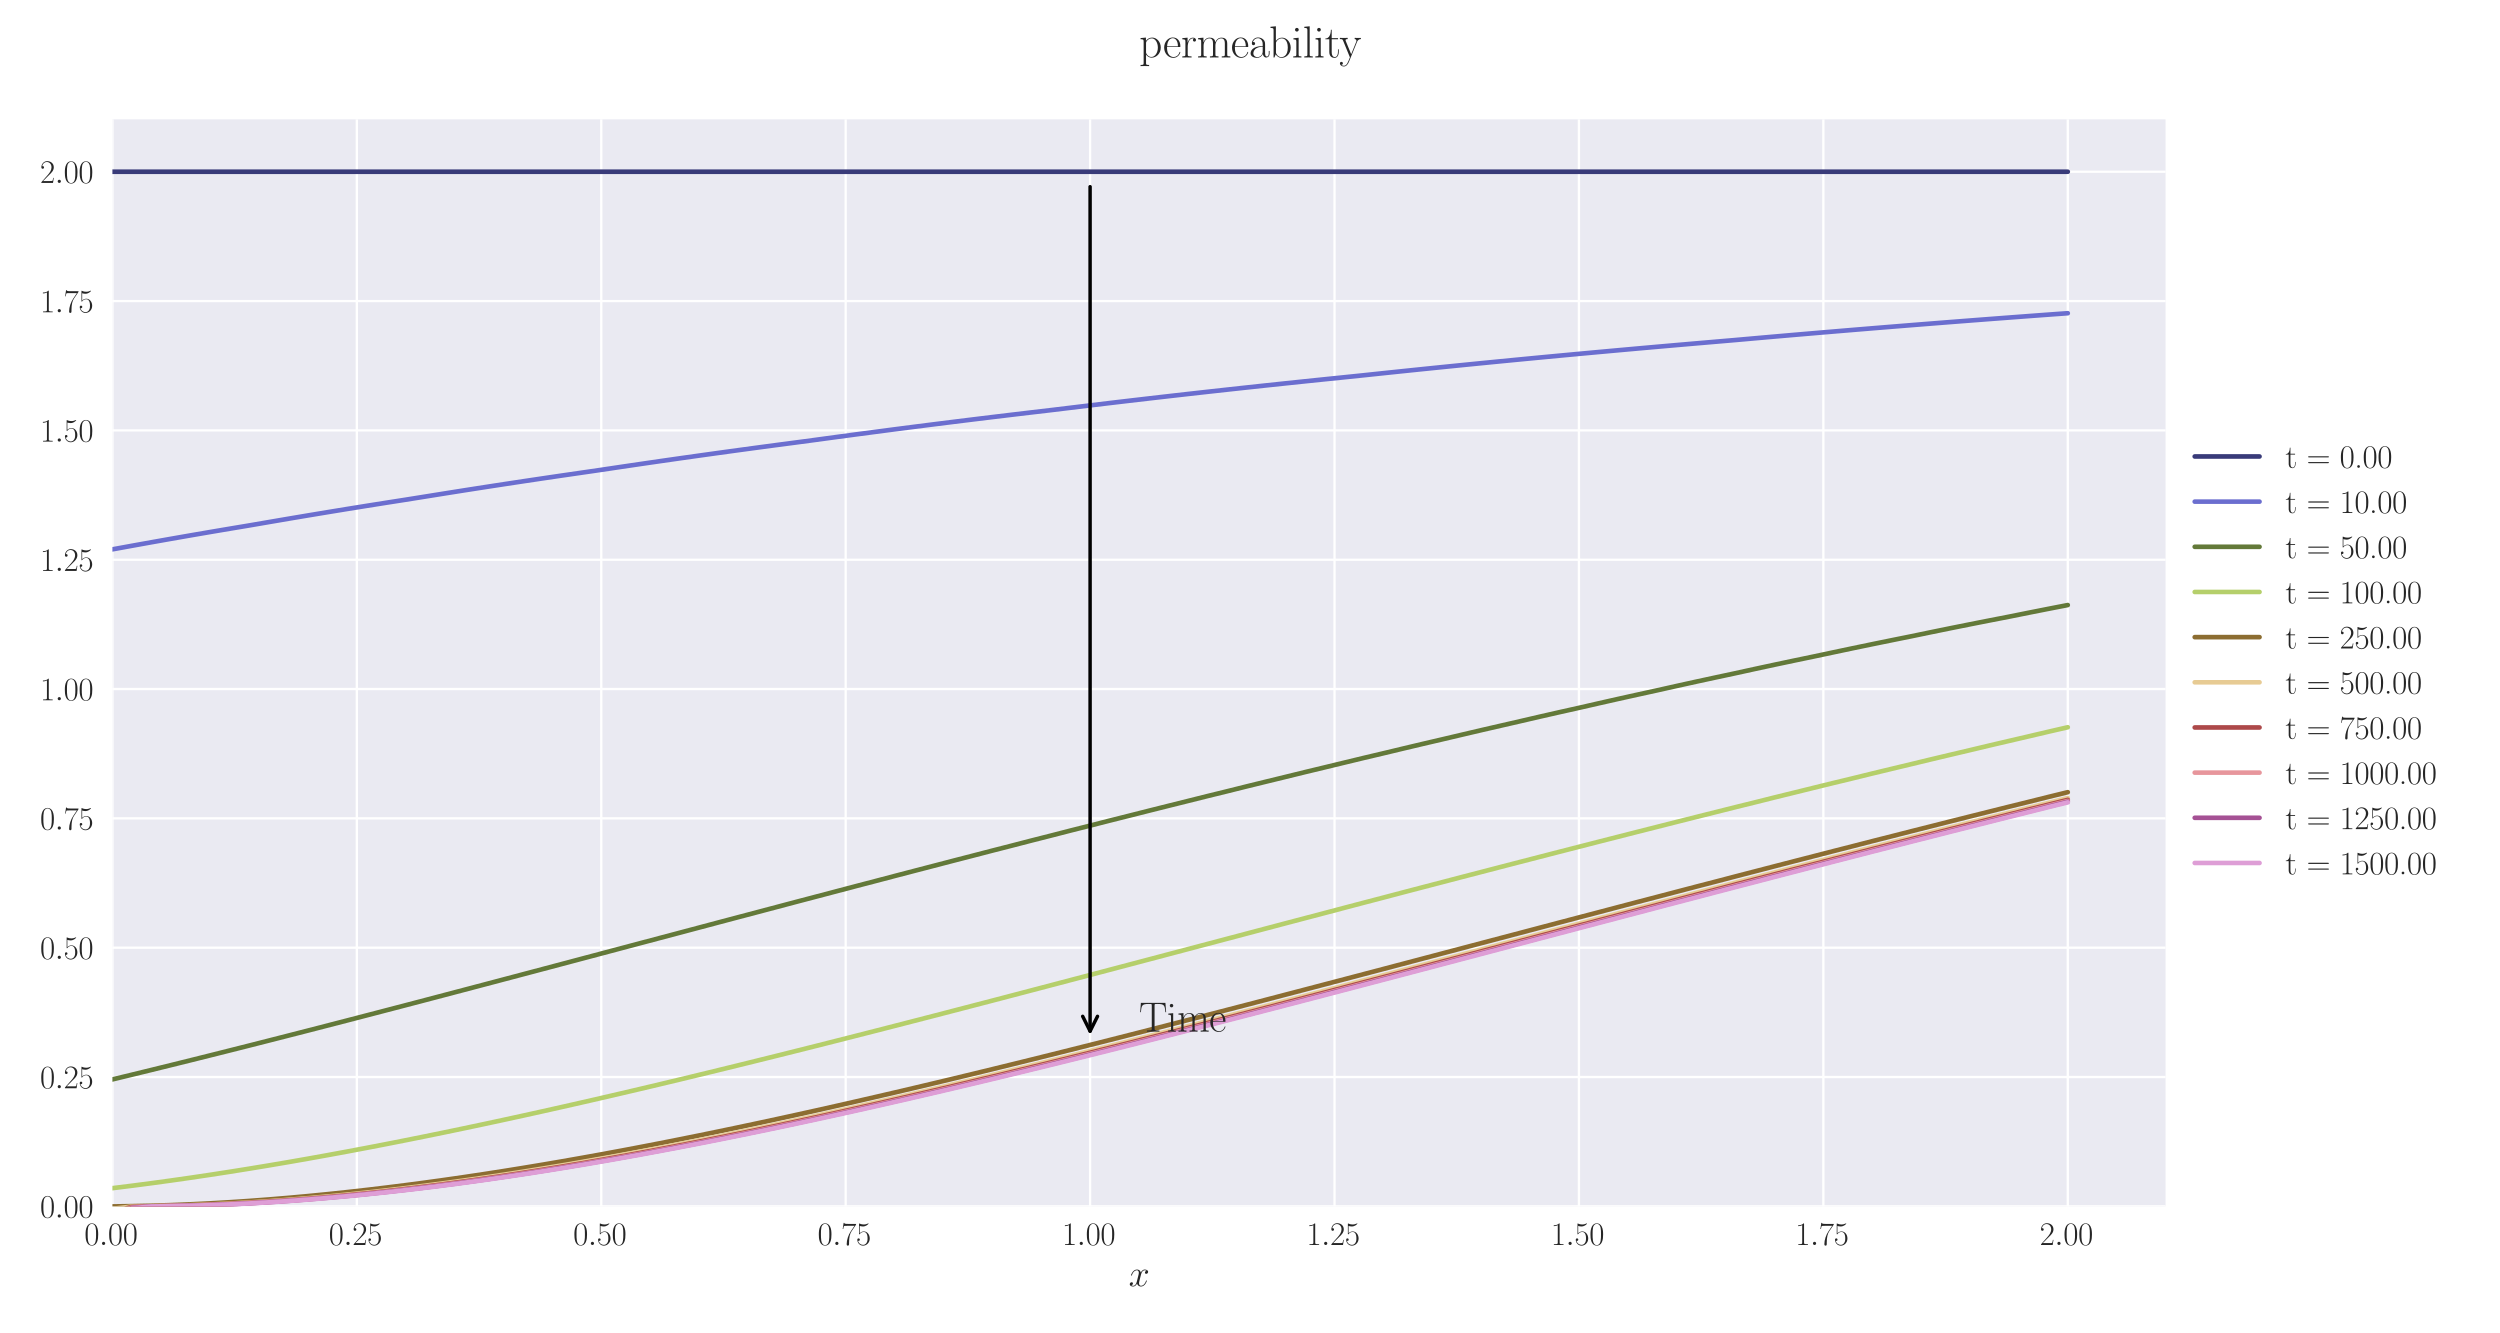 <?xml version="1.0" encoding="utf-8" standalone="no"?>
<!DOCTYPE svg PUBLIC "-//W3C//DTD SVG 1.1//EN"
  "http://www.w3.org/Graphics/SVG/1.1/DTD/svg11.dtd">
<svg xmlns:xlink="http://www.w3.org/1999/xlink" width="1080pt" height="576pt" viewBox="0 0 1080 576" xmlns="http://www.w3.org/2000/svg" version="1.1">
 <defs>
  <style type="text/css">*{stroke-linejoin: round; stroke-linecap: butt}</style>
 </defs>
 <g id="figure_1">
  <g id="patch_1">
   <path d="M 0 576 
L 1080 576 
L 1080 0 
L 0 0 
z
" style="fill: #ffffff"/>
  </g>
  <g id="axes_1">
   <g id="patch_2">
    <path d="M 48.559 521.153 
L 935.518 521.153 
L 935.518 51.564 
L 48.559 51.564 
z
" style="fill: #eaeaf2"/>
   </g>
   <g id="matplotlib.axis_1">
    <g id="xtick_1">
     <g id="line2d_1">
      <path d="M 48.559 521.153 
L 48.559 51.564 
" clip-path="url(#p29f5e4cb93)" style="fill: none; stroke: #ffffff; stroke-linecap: round"/>
     </g>
     <g id="line2d_2"/>
     <g id="text_1">
      <!-- $\mathdefault{0.00}$ -->
      <g style="fill: #262626" transform="translate(36.42 537.839) scale(0.14 -0.14)">
       <defs>
        <path id="CMR17-30" d="M 2688 2025 
C 2688 2416 2682 3080 2413 3591 
C 2176 4039 1798 4198 1466 4198 
C 1158 4198 768 4058 525 3597 
C 269 3118 243 2524 243 2025 
C 243 1661 250 1106 448 619 
C 723 -39 1216 -128 1466 -128 
C 1760 -128 2208 -7 2470 600 
C 2662 1042 2688 1559 2688 2025 
z
M 1466 -26 
C 1056 -26 813 325 723 812 
C 653 1188 653 1738 653 2096 
C 653 2588 653 2997 736 3387 
C 858 3929 1216 4096 1466 4096 
C 1728 4096 2067 3923 2189 3400 
C 2272 3036 2278 2607 2278 2096 
C 2278 1680 2278 1169 2202 792 
C 2067 95 1690 -26 1466 -26 
z
" transform="scale(0.016)"/>
        <path id="CMMI12-3a" d="M 1178 307 
C 1178 492 1024 619 870 619 
C 685 619 557 466 557 313 
C 557 128 710 0 864 0 
C 1050 0 1178 153 1178 307 
z
" transform="scale(0.016)"/>
       </defs>
       <use xlink:href="#CMR17-30" transform="scale(0.996)"/>
       <use xlink:href="#CMMI12-3a" transform="translate(45.69 0) scale(0.996)"/>
       <use xlink:href="#CMR17-30" transform="translate(72.788 0) scale(0.996)"/>
       <use xlink:href="#CMR17-30" transform="translate(118.478 0) scale(0.996)"/>
      </g>
     </g>
    </g>
    <g id="xtick_2">
     <g id="line2d_3">
      <path d="M 154.149 521.153 
L 154.149 51.564 
" clip-path="url(#p29f5e4cb93)" style="fill: none; stroke: #ffffff; stroke-linecap: round"/>
     </g>
     <g id="line2d_4"/>
     <g id="text_2">
      <!-- $\mathdefault{0.25}$ -->
      <g style="fill: #262626" transform="translate(142.01 537.839) scale(0.14 -0.14)">
       <defs>
        <path id="CMR17-32" d="M 2669 989 
L 2554 989 
C 2490 536 2438 459 2413 420 
C 2381 369 1920 369 1830 369 
L 602 369 
C 832 619 1280 1072 1824 1597 
C 2214 1967 2669 2402 2669 3035 
C 2669 3790 2067 4224 1395 4224 
C 691 4224 262 3604 262 3030 
C 262 2780 448 2748 525 2748 
C 589 2748 781 2787 781 3010 
C 781 3207 614 3264 525 3264 
C 486 3264 448 3258 422 3245 
C 544 3790 915 4058 1306 4058 
C 1862 4058 2227 3617 2227 3035 
C 2227 2479 1901 2000 1536 1584 
L 262 146 
L 262 0 
L 2515 0 
L 2669 989 
z
" transform="scale(0.016)"/>
        <path id="CMR17-35" d="M 730 3692 
C 794 3666 1056 3584 1325 3584 
C 1920 3584 2246 3911 2432 4100 
C 2432 4157 2432 4192 2394 4192 
C 2387 4192 2374 4192 2323 4163 
C 2099 4058 1837 3973 1517 3973 
C 1325 3973 1037 3999 723 4139 
C 653 4171 640 4171 634 4171 
C 602 4171 595 4164 595 4037 
L 595 2203 
C 595 2089 595 2057 659 2057 
C 691 2057 704 2070 736 2114 
C 941 2401 1222 2522 1542 2522 
C 1766 2522 2246 2382 2246 1289 
C 2246 1085 2246 715 2054 421 
C 1894 159 1645 25 1370 25 
C 947 25 518 320 403 814 
C 429 807 480 795 506 795 
C 589 795 749 840 749 1038 
C 749 1210 627 1280 506 1280 
C 358 1280 262 1190 262 1011 
C 262 454 704 -128 1382 -128 
C 2042 -128 2669 440 2669 1264 
C 2669 2030 2170 2624 1549 2624 
C 1222 2624 947 2503 730 2274 
L 730 3692 
z
" transform="scale(0.016)"/>
       </defs>
       <use xlink:href="#CMR17-30" transform="scale(0.996)"/>
       <use xlink:href="#CMMI12-3a" transform="translate(45.69 0) scale(0.996)"/>
       <use xlink:href="#CMR17-32" transform="translate(72.788 0) scale(0.996)"/>
       <use xlink:href="#CMR17-35" transform="translate(118.478 0) scale(0.996)"/>
      </g>
     </g>
    </g>
    <g id="xtick_3">
     <g id="line2d_5">
      <path d="M 259.74 521.153 
L 259.74 51.564 
" clip-path="url(#p29f5e4cb93)" style="fill: none; stroke: #ffffff; stroke-linecap: round"/>
     </g>
     <g id="line2d_6"/>
     <g id="text_3">
      <!-- $\mathdefault{0.50}$ -->
      <g style="fill: #262626" transform="translate(247.6 537.839) scale(0.14 -0.14)">
       <use xlink:href="#CMR17-30" transform="scale(0.996)"/>
       <use xlink:href="#CMMI12-3a" transform="translate(45.69 0) scale(0.996)"/>
       <use xlink:href="#CMR17-35" transform="translate(72.788 0) scale(0.996)"/>
       <use xlink:href="#CMR17-30" transform="translate(118.478 0) scale(0.996)"/>
      </g>
     </g>
    </g>
    <g id="xtick_4">
     <g id="line2d_7">
      <path d="M 365.33 521.153 
L 365.33 51.564 
" clip-path="url(#p29f5e4cb93)" style="fill: none; stroke: #ffffff; stroke-linecap: round"/>
     </g>
     <g id="line2d_8"/>
     <g id="text_4">
      <!-- $\mathdefault{0.75}$ -->
      <g style="fill: #262626" transform="translate(353.19 537.839) scale(0.14 -0.14)">
       <defs>
        <path id="CMR17-37" d="M 2886 3941 
L 2886 4081 
L 1382 4081 
C 634 4081 621 4165 595 4288 
L 480 4288 
L 294 3094 
L 410 3094 
C 429 3215 474 3540 550 3661 
C 589 3712 1062 3712 1171 3712 
L 2579 3712 
L 1869 2661 
C 1395 1954 1069 999 1069 165 
C 1069 89 1069 -128 1299 -128 
C 1530 -128 1530 89 1530 171 
L 1530 465 
C 1530 1508 1709 2196 2003 2636 
L 2886 3941 
z
" transform="scale(0.016)"/>
       </defs>
       <use xlink:href="#CMR17-30" transform="scale(0.996)"/>
       <use xlink:href="#CMMI12-3a" transform="translate(45.69 0) scale(0.996)"/>
       <use xlink:href="#CMR17-37" transform="translate(72.788 0) scale(0.996)"/>
       <use xlink:href="#CMR17-35" transform="translate(118.478 0) scale(0.996)"/>
      </g>
     </g>
    </g>
    <g id="xtick_5">
     <g id="line2d_9">
      <path d="M 470.92 521.153 
L 470.92 51.564 
" clip-path="url(#p29f5e4cb93)" style="fill: none; stroke: #ffffff; stroke-linecap: round"/>
     </g>
     <g id="line2d_10"/>
     <g id="text_5">
      <!-- $\mathdefault{1.00}$ -->
      <g style="fill: #262626" transform="translate(458.781 537.839) scale(0.14 -0.14)">
       <defs>
        <path id="CMR17-31" d="M 1702 4058 
C 1702 4192 1696 4192 1606 4192 
C 1357 3916 979 3827 621 3827 
C 602 3827 570 3827 563 3808 
C 557 3795 557 3782 557 3648 
C 755 3648 1088 3686 1344 3839 
L 1344 461 
C 1344 236 1331 160 781 160 
L 589 160 
L 589 0 
C 896 0 1216 0 1523 0 
C 1830 0 2150 0 2458 0 
L 2458 160 
L 2266 160 
C 1715 160 1702 230 1702 458 
L 1702 4058 
z
" transform="scale(0.016)"/>
       </defs>
       <use xlink:href="#CMR17-31" transform="scale(0.996)"/>
       <use xlink:href="#CMMI12-3a" transform="translate(45.69 0) scale(0.996)"/>
       <use xlink:href="#CMR17-30" transform="translate(72.788 0) scale(0.996)"/>
       <use xlink:href="#CMR17-30" transform="translate(118.478 0) scale(0.996)"/>
      </g>
     </g>
    </g>
    <g id="xtick_6">
     <g id="line2d_11">
      <path d="M 576.511 521.153 
L 576.511 51.564 
" clip-path="url(#p29f5e4cb93)" style="fill: none; stroke: #ffffff; stroke-linecap: round"/>
     </g>
     <g id="line2d_12"/>
     <g id="text_6">
      <!-- $\mathdefault{1.25}$ -->
      <g style="fill: #262626" transform="translate(564.371 537.839) scale(0.14 -0.14)">
       <use xlink:href="#CMR17-31" transform="scale(0.996)"/>
       <use xlink:href="#CMMI12-3a" transform="translate(45.69 0) scale(0.996)"/>
       <use xlink:href="#CMR17-32" transform="translate(72.788 0) scale(0.996)"/>
       <use xlink:href="#CMR17-35" transform="translate(118.478 0) scale(0.996)"/>
      </g>
     </g>
    </g>
    <g id="xtick_7">
     <g id="line2d_13">
      <path d="M 682.101 521.153 
L 682.101 51.564 
" clip-path="url(#p29f5e4cb93)" style="fill: none; stroke: #ffffff; stroke-linecap: round"/>
     </g>
     <g id="line2d_14"/>
     <g id="text_7">
      <!-- $\mathdefault{1.50}$ -->
      <g style="fill: #262626" transform="translate(669.961 537.839) scale(0.14 -0.14)">
       <use xlink:href="#CMR17-31" transform="scale(0.996)"/>
       <use xlink:href="#CMMI12-3a" transform="translate(45.69 0) scale(0.996)"/>
       <use xlink:href="#CMR17-35" transform="translate(72.788 0) scale(0.996)"/>
       <use xlink:href="#CMR17-30" transform="translate(118.478 0) scale(0.996)"/>
      </g>
     </g>
    </g>
    <g id="xtick_8">
     <g id="line2d_15">
      <path d="M 787.691 521.153 
L 787.691 51.564 
" clip-path="url(#p29f5e4cb93)" style="fill: none; stroke: #ffffff; stroke-linecap: round"/>
     </g>
     <g id="line2d_16"/>
     <g id="text_8">
      <!-- $\mathdefault{1.75}$ -->
      <g style="fill: #262626" transform="translate(775.552 537.839) scale(0.14 -0.14)">
       <use xlink:href="#CMR17-31" transform="scale(0.996)"/>
       <use xlink:href="#CMMI12-3a" transform="translate(45.69 0) scale(0.996)"/>
       <use xlink:href="#CMR17-37" transform="translate(72.788 0) scale(0.996)"/>
       <use xlink:href="#CMR17-35" transform="translate(118.478 0) scale(0.996)"/>
      </g>
     </g>
    </g>
    <g id="xtick_9">
     <g id="line2d_17">
      <path d="M 893.282 521.153 
L 893.282 51.564 
" clip-path="url(#p29f5e4cb93)" style="fill: none; stroke: #ffffff; stroke-linecap: round"/>
     </g>
     <g id="line2d_18"/>
     <g id="text_9">
      <!-- $\mathdefault{2.00}$ -->
      <g style="fill: #262626" transform="translate(881.142 537.839) scale(0.14 -0.14)">
       <use xlink:href="#CMR17-32" transform="scale(0.996)"/>
       <use xlink:href="#CMMI12-3a" transform="translate(45.69 0) scale(0.996)"/>
       <use xlink:href="#CMR17-30" transform="translate(72.788 0) scale(0.996)"/>
       <use xlink:href="#CMR17-30" transform="translate(118.478 0) scale(0.996)"/>
      </g>
     </g>
    </g>
    <g id="text_10">
     <!-- $x$ -->
     <g style="fill: #262626" transform="translate(487.604 555.621) scale(0.16 -0.16)">
      <defs>
       <path id="CMMI12-78" d="M 3034 2606 
C 2829 2567 2752 2414 2752 2293 
C 2752 2139 2874 2088 2963 2088 
C 3155 2088 3290 2254 3290 2427 
C 3290 2695 2982 2816 2714 2816 
C 2323 2816 2106 2433 2048 2312 
C 1901 2816 1504 2816 1389 2816 
C 736 2816 390 1980 390 1839 
C 390 1814 416 1782 461 1782 
C 512 1782 525 1820 538 1846 
C 755 2555 1184 2689 1370 2689 
C 1658 2689 1715 2420 1715 2267 
C 1715 2127 1677 1980 1600 1673 
L 1382 798 
C 1286 415 1101 64 762 64 
C 730 64 570 64 435 147 
C 666 192 717 383 717 460 
C 717 588 621 664 499 664 
C 346 664 179 530 179 326 
C 179 57 480 -64 755 -64 
C 1062 -64 1280 179 1414 441 
C 1517 64 1837 -64 2074 -64 
C 2726 -64 3072 773 3072 913 
C 3072 945 3046 971 3008 971 
C 2950 971 2944 939 2925 888 
C 2752 326 2381 64 2093 64 
C 1869 64 1747 230 1747 492 
C 1747 632 1773 734 1875 1156 
L 2099 2024 
C 2195 2408 2413 2689 2707 2689 
C 2720 2689 2899 2689 3034 2606 
z
" transform="scale(0.016)"/>
      </defs>
      <use xlink:href="#CMMI12-78" transform="scale(0.996)"/>
     </g>
    </g>
   </g>
   <g id="matplotlib.axis_2">
    <g id="ytick_1">
     <g id="line2d_19">
      <path d="M 48.559 521.153 
L 935.518 521.153 
" clip-path="url(#p29f5e4cb93)" style="fill: none; stroke: #ffffff; stroke-linecap: round"/>
     </g>
     <g id="line2d_20"/>
     <g id="text_11">
      <!-- $\mathdefault{0.00}$ -->
      <g style="fill: #262626" transform="translate(17.28 525.996) scale(0.14 -0.14)">
       <use xlink:href="#CMR17-30" transform="scale(0.996)"/>
       <use xlink:href="#CMMI12-3a" transform="translate(45.69 0) scale(0.996)"/>
       <use xlink:href="#CMR17-30" transform="translate(72.788 0) scale(0.996)"/>
       <use xlink:href="#CMR17-30" transform="translate(118.478 0) scale(0.996)"/>
      </g>
     </g>
    </g>
    <g id="ytick_2">
     <g id="line2d_21">
      <path d="M 48.559 465.283 
L 935.518 465.283 
" clip-path="url(#p29f5e4cb93)" style="fill: none; stroke: #ffffff; stroke-linecap: round"/>
     </g>
     <g id="line2d_22"/>
     <g id="text_12">
      <!-- $\mathdefault{0.25}$ -->
      <g style="fill: #262626" transform="translate(17.28 470.126) scale(0.14 -0.14)">
       <use xlink:href="#CMR17-30" transform="scale(0.996)"/>
       <use xlink:href="#CMMI12-3a" transform="translate(45.69 0) scale(0.996)"/>
       <use xlink:href="#CMR17-32" transform="translate(72.788 0) scale(0.996)"/>
       <use xlink:href="#CMR17-35" transform="translate(118.478 0) scale(0.996)"/>
      </g>
     </g>
    </g>
    <g id="ytick_3">
     <g id="line2d_23">
      <path d="M 48.559 409.413 
L 935.518 409.413 
" clip-path="url(#p29f5e4cb93)" style="fill: none; stroke: #ffffff; stroke-linecap: round"/>
     </g>
     <g id="line2d_24"/>
     <g id="text_13">
      <!-- $\mathdefault{0.50}$ -->
      <g style="fill: #262626" transform="translate(17.28 414.256) scale(0.14 -0.14)">
       <use xlink:href="#CMR17-30" transform="scale(0.996)"/>
       <use xlink:href="#CMMI12-3a" transform="translate(45.69 0) scale(0.996)"/>
       <use xlink:href="#CMR17-35" transform="translate(72.788 0) scale(0.996)"/>
       <use xlink:href="#CMR17-30" transform="translate(118.478 0) scale(0.996)"/>
      </g>
     </g>
    </g>
    <g id="ytick_4">
     <g id="line2d_25">
      <path d="M 48.559 353.542 
L 935.518 353.542 
" clip-path="url(#p29f5e4cb93)" style="fill: none; stroke: #ffffff; stroke-linecap: round"/>
     </g>
     <g id="line2d_26"/>
     <g id="text_14">
      <!-- $\mathdefault{0.75}$ -->
      <g style="fill: #262626" transform="translate(17.28 358.385) scale(0.14 -0.14)">
       <use xlink:href="#CMR17-30" transform="scale(0.996)"/>
       <use xlink:href="#CMMI12-3a" transform="translate(45.69 0) scale(0.996)"/>
       <use xlink:href="#CMR17-37" transform="translate(72.788 0) scale(0.996)"/>
       <use xlink:href="#CMR17-35" transform="translate(118.478 0) scale(0.996)"/>
      </g>
     </g>
    </g>
    <g id="ytick_5">
     <g id="line2d_27">
      <path d="M 48.559 297.672 
L 935.518 297.672 
" clip-path="url(#p29f5e4cb93)" style="fill: none; stroke: #ffffff; stroke-linecap: round"/>
     </g>
     <g id="line2d_28"/>
     <g id="text_15">
      <!-- $\mathdefault{1.00}$ -->
      <g style="fill: #262626" transform="translate(17.28 302.515) scale(0.14 -0.14)">
       <use xlink:href="#CMR17-31" transform="scale(0.996)"/>
       <use xlink:href="#CMMI12-3a" transform="translate(45.69 0) scale(0.996)"/>
       <use xlink:href="#CMR17-30" transform="translate(72.788 0) scale(0.996)"/>
       <use xlink:href="#CMR17-30" transform="translate(118.478 0) scale(0.996)"/>
      </g>
     </g>
    </g>
    <g id="ytick_6">
     <g id="line2d_29">
      <path d="M 48.559 241.802 
L 935.518 241.802 
" clip-path="url(#p29f5e4cb93)" style="fill: none; stroke: #ffffff; stroke-linecap: round"/>
     </g>
     <g id="line2d_30"/>
     <g id="text_16">
      <!-- $\mathdefault{1.25}$ -->
      <g style="fill: #262626" transform="translate(17.28 246.645) scale(0.14 -0.14)">
       <use xlink:href="#CMR17-31" transform="scale(0.996)"/>
       <use xlink:href="#CMMI12-3a" transform="translate(45.69 0) scale(0.996)"/>
       <use xlink:href="#CMR17-32" transform="translate(72.788 0) scale(0.996)"/>
       <use xlink:href="#CMR17-35" transform="translate(118.478 0) scale(0.996)"/>
      </g>
     </g>
    </g>
    <g id="ytick_7">
     <g id="line2d_31">
      <path d="M 48.559 185.932 
L 935.518 185.932 
" clip-path="url(#p29f5e4cb93)" style="fill: none; stroke: #ffffff; stroke-linecap: round"/>
     </g>
     <g id="line2d_32"/>
     <g id="text_17">
      <!-- $\mathdefault{1.50}$ -->
      <g style="fill: #262626" transform="translate(17.28 190.775) scale(0.14 -0.14)">
       <use xlink:href="#CMR17-31" transform="scale(0.996)"/>
       <use xlink:href="#CMMI12-3a" transform="translate(45.69 0) scale(0.996)"/>
       <use xlink:href="#CMR17-35" transform="translate(72.788 0) scale(0.996)"/>
       <use xlink:href="#CMR17-30" transform="translate(118.478 0) scale(0.996)"/>
      </g>
     </g>
    </g>
    <g id="ytick_8">
     <g id="line2d_33">
      <path d="M 48.559 130.062 
L 935.518 130.062 
" clip-path="url(#p29f5e4cb93)" style="fill: none; stroke: #ffffff; stroke-linecap: round"/>
     </g>
     <g id="line2d_34"/>
     <g id="text_18">
      <!-- $\mathdefault{1.75}$ -->
      <g style="fill: #262626" transform="translate(17.28 134.905) scale(0.14 -0.14)">
       <use xlink:href="#CMR17-31" transform="scale(0.996)"/>
       <use xlink:href="#CMMI12-3a" transform="translate(45.69 0) scale(0.996)"/>
       <use xlink:href="#CMR17-37" transform="translate(72.788 0) scale(0.996)"/>
       <use xlink:href="#CMR17-35" transform="translate(118.478 0) scale(0.996)"/>
      </g>
     </g>
    </g>
    <g id="ytick_9">
     <g id="line2d_35">
      <path d="M 48.559 74.191 
L 935.518 74.191 
" clip-path="url(#p29f5e4cb93)" style="fill: none; stroke: #ffffff; stroke-linecap: round"/>
     </g>
     <g id="line2d_36"/>
     <g id="text_19">
      <!-- $\mathdefault{2.00}$ -->
      <g style="fill: #262626" transform="translate(17.28 79.034) scale(0.14 -0.14)">
       <use xlink:href="#CMR17-32" transform="scale(0.996)"/>
       <use xlink:href="#CMMI12-3a" transform="translate(45.69 0) scale(0.996)"/>
       <use xlink:href="#CMR17-30" transform="translate(72.788 0) scale(0.996)"/>
       <use xlink:href="#CMR17-30" transform="translate(118.478 0) scale(0.996)"/>
      </g>
     </g>
    </g>
   </g>
   <g id="line2d_37">
    <path d="M 48.559 74.191 
L 57.006 74.191 
L 65.454 74.191 
L 73.901 74.191 
L 82.348 74.191 
L 90.795 74.191 
L 99.242 74.191 
L 107.69 74.191 
L 116.137 74.191 
L 124.584 74.191 
L 133.031 74.191 
L 141.479 74.191 
L 149.926 74.191 
L 158.373 74.191 
L 166.82 74.191 
L 175.267 74.191 
L 183.715 74.191 
L 192.162 74.191 
L 200.609 74.191 
L 209.056 74.191 
L 217.504 74.191 
L 225.951 74.191 
L 234.398 74.191 
L 242.845 74.191 
L 251.292 74.191 
L 259.74 74.191 
L 268.187 74.191 
L 276.634 74.191 
L 285.081 74.191 
L 293.529 74.191 
L 301.976 74.191 
L 310.423 74.191 
L 318.87 74.191 
L 327.317 74.191 
L 335.765 74.191 
L 344.212 74.191 
L 352.659 74.191 
L 361.106 74.191 
L 369.554 74.191 
L 378.001 74.191 
L 386.448 74.191 
L 394.895 74.191 
L 403.343 74.191 
L 411.79 74.191 
L 420.237 74.191 
L 428.684 74.191 
L 437.131 74.191 
L 445.579 74.191 
L 454.026 74.191 
L 462.473 74.191 
L 470.92 74.191 
L 479.368 74.191 
L 487.815 74.191 
L 496.262 74.191 
L 504.709 74.191 
L 513.156 74.191 
L 521.604 74.191 
L 530.051 74.191 
L 538.498 74.191 
L 546.945 74.191 
L 555.393 74.191 
L 563.84 74.191 
L 572.287 74.191 
L 580.734 74.191 
L 589.181 74.191 
L 597.629 74.191 
L 606.076 74.191 
L 614.523 74.191 
L 622.97 74.191 
L 631.418 74.191 
L 639.865 74.191 
L 648.312 74.191 
L 656.759 74.191 
L 665.206 74.191 
L 673.654 74.191 
L 682.101 74.191 
L 690.548 74.191 
L 698.995 74.191 
L 707.443 74.191 
L 715.89 74.191 
L 724.337 74.191 
L 732.784 74.191 
L 741.232 74.191 
L 749.679 74.191 
L 758.126 74.191 
L 766.573 74.191 
L 775.02 74.191 
L 783.468 74.191 
L 791.915 74.191 
L 800.362 74.191 
L 808.809 74.191 
L 817.257 74.191 
L 825.704 74.191 
L 834.151 74.191 
L 842.598 74.191 
L 851.045 74.191 
L 859.493 74.191 
L 867.94 74.191 
L 876.387 74.191 
L 884.834 74.191 
L 893.282 74.191 
" clip-path="url(#p29f5e4cb93)" style="fill: none; stroke: #393b79; stroke-width: 2; stroke-linecap: round"/>
   </g>
   <g id="line2d_38">
    <path d="M 48.559 237.32 
L 57.006 235.775 
L 65.454 234.253 
L 73.901 232.755 
L 82.348 231.28 
L 90.795 229.829 
L 99.242 228.399 
L 107.69 226.991 
L 116.137 225.538 
L 124.584 224.093 
L 133.031 222.67 
L 141.479 221.268 
L 149.926 219.887 
L 158.373 218.527 
L 166.82 217.187 
L 175.267 215.867 
L 183.715 214.519 
L 192.162 213.161 
L 200.609 211.823 
L 209.056 210.505 
L 217.504 209.206 
L 225.951 207.925 
L 234.398 206.663 
L 242.845 205.42 
L 251.292 204.194 
L 259.74 202.967 
L 268.187 201.703 
L 276.634 200.458 
L 285.081 199.23 
L 293.529 198.019 
L 301.976 196.826 
L 310.423 195.649 
L 318.87 194.489 
L 327.317 193.345 
L 335.765 192.217 
L 344.212 191.104 
L 352.659 189.976 
L 361.106 188.827 
L 369.554 187.693 
L 378.001 186.576 
L 386.448 185.473 
L 394.895 184.385 
L 403.343 183.312 
L 411.79 182.254 
L 420.237 181.21 
L 428.684 180.18 
L 437.131 179.164 
L 445.579 178.162 
L 454.026 177.173 
L 462.473 176.152 
L 470.92 175.128 
L 479.368 174.117 
L 487.815 173.12 
L 496.262 172.136 
L 504.709 171.166 
L 513.156 170.207 
L 521.604 169.262 
L 530.051 168.329 
L 538.498 167.408 
L 546.945 166.498 
L 555.393 165.601 
L 563.84 164.716 
L 572.287 163.842 
L 580.734 162.979 
L 589.181 162.106 
L 597.629 161.211 
L 606.076 160.327 
L 614.523 159.454 
L 622.97 158.593 
L 631.418 157.742 
L 639.865 156.902 
L 648.312 156.073 
L 656.759 155.255 
L 665.206 154.447 
L 673.654 153.648 
L 682.101 152.861 
L 690.548 152.082 
L 698.995 151.314 
L 707.443 150.555 
L 715.89 149.806 
L 724.337 149.067 
L 732.784 148.336 
L 741.232 147.614 
L 749.679 146.892 
L 758.126 146.142 
L 766.573 145.4 
L 775.02 144.668 
L 783.468 143.945 
L 791.915 143.231 
L 800.362 142.525 
L 808.809 141.828 
L 817.257 141.14 
L 825.704 140.46 
L 834.151 139.789 
L 842.598 139.125 
L 851.045 138.47 
L 859.493 137.822 
L 867.94 137.183 
L 876.387 136.551 
L 884.834 135.927 
L 893.282 135.31 
" clip-path="url(#p29f5e4cb93)" style="fill: none; stroke: #6b6ecf; stroke-width: 2; stroke-linecap: round"/>
   </g>
   <g id="line2d_39">
    <path d="M 48.559 466.314 
L 57.006 464.267 
L 65.454 462.204 
L 73.901 460.126 
L 82.348 458.033 
L 90.795 455.925 
L 99.242 453.805 
L 107.69 451.673 
L 116.137 449.527 
L 124.584 447.37 
L 133.031 445.208 
L 141.479 443.028 
L 149.926 440.847 
L 158.373 438.652 
L 166.82 436.451 
L 175.267 434.248 
L 183.715 432.035 
L 192.162 429.813 
L 200.609 427.589 
L 209.056 425.361 
L 217.504 423.13 
L 225.951 420.896 
L 234.398 418.659 
L 242.845 416.419 
L 251.292 414.177 
L 259.74 411.933 
L 268.187 409.689 
L 276.634 407.446 
L 285.081 405.206 
L 293.529 402.97 
L 301.976 400.722 
L 310.423 398.477 
L 318.87 396.24 
L 327.317 394.013 
L 335.765 391.773 
L 344.212 389.538 
L 352.659 387.318 
L 361.106 385.092 
L 369.554 382.867 
L 378.001 380.666 
L 386.448 378.442 
L 394.895 376.239 
L 403.343 374.041 
L 411.79 371.84 
L 420.237 369.664 
L 428.684 367.466 
L 437.131 365.308 
L 445.579 363.118 
L 454.026 360.976 
L 462.473 358.798 
L 470.92 356.667 
L 479.368 354.507 
L 487.815 352.384 
L 496.262 350.249 
L 504.709 348.131 
L 513.156 346.029 
L 521.604 343.914 
L 530.051 341.845 
L 538.498 339.737 
L 546.945 337.666 
L 555.393 335.608 
L 563.84 333.534 
L 572.287 331.502 
L 580.734 329.456 
L 589.181 327.417 
L 597.629 325.419 
L 606.076 323.395 
L 614.523 321.387 
L 622.97 319.418 
L 631.418 317.428 
L 639.865 315.446 
L 648.312 313.502 
L 656.759 311.56 
L 665.206 309.599 
L 673.654 307.676 
L 682.101 305.789 
L 690.548 303.855 
L 698.995 301.948 
L 707.443 300.077 
L 715.89 298.225 
L 724.337 296.331 
L 732.784 294.471 
L 741.232 292.645 
L 749.679 290.839 
L 758.126 288.988 
L 766.573 287.169 
L 775.02 285.382 
L 783.468 283.627 
L 791.915 281.831 
L 800.362 280.047 
L 808.809 278.295 
L 817.257 276.573 
L 825.704 274.87 
L 834.151 273.117 
L 842.598 271.394 
L 851.045 269.7 
L 859.493 268.034 
L 867.94 266.395 
L 876.387 264.697 
L 884.834 263.027 
L 893.282 261.383 
" clip-path="url(#p29f5e4cb93)" style="fill: none; stroke: #637939; stroke-width: 2; stroke-linecap: round"/>
   </g>
   <g id="line2d_40">
    <path d="M 48.559 513.29 
L 57.006 512.24 
L 65.454 511.136 
L 73.901 509.98 
L 82.348 508.772 
L 90.795 507.515 
L 99.242 506.211 
L 107.69 504.861 
L 116.137 503.466 
L 124.584 502.029 
L 133.031 500.55 
L 141.479 499.031 
L 149.926 497.474 
L 158.373 495.88 
L 166.82 494.25 
L 175.267 492.587 
L 183.715 490.89 
L 192.162 489.162 
L 200.609 487.403 
L 209.056 485.615 
L 217.504 483.799 
L 225.951 481.957 
L 234.398 480.088 
L 242.845 478.196 
L 251.292 476.28 
L 259.74 474.341 
L 268.187 472.38 
L 276.634 470.401 
L 285.081 468.4 
L 293.529 466.383 
L 301.976 464.345 
L 310.423 462.292 
L 318.87 460.224 
L 327.317 458.14 
L 335.765 456.043 
L 344.212 453.933 
L 352.659 451.813 
L 361.106 449.675 
L 369.554 447.53 
L 378.001 445.375 
L 386.448 443.208 
L 394.895 441.035 
L 403.343 438.854 
L 411.79 436.662 
L 420.237 434.467 
L 428.684 432.27 
L 437.131 430.057 
L 445.579 427.842 
L 454.026 425.624 
L 462.473 423.402 
L 470.92 421.178 
L 479.368 418.951 
L 487.815 416.721 
L 496.262 414.489 
L 504.709 412.256 
L 513.156 410.024 
L 521.604 407.792 
L 530.051 405.564 
L 538.498 403.33 
L 546.945 401.092 
L 555.393 398.859 
L 563.84 396.635 
L 572.287 394.414 
L 580.734 392.18 
L 589.181 389.959 
L 597.629 387.754 
L 606.076 385.526 
L 614.523 383.316 
L 622.97 381.119 
L 631.418 378.905 
L 639.865 376.719 
L 648.312 374.518 
L 656.759 372.334 
L 665.206 370.155 
L 673.654 367.975 
L 682.101 365.815 
L 690.548 363.643 
L 698.995 361.497 
L 707.443 359.338 
L 715.89 357.204 
L 724.337 355.064 
L 732.784 352.938 
L 741.232 350.824 
L 749.679 348.703 
L 758.126 346.622 
L 766.573 344.503 
L 775.02 342.431 
L 783.468 340.345 
L 791.915 338.271 
L 800.362 336.237 
L 808.809 334.158 
L 817.257 332.123 
L 825.704 330.101 
L 834.151 328.058 
L 842.598 326.056 
L 851.045 324.058 
L 859.493 322.045 
L 867.94 320.072 
L 876.387 318.108 
L 884.834 316.121 
L 893.282 314.173 
" clip-path="url(#p29f5e4cb93)" style="fill: none; stroke: #b5cf6b; stroke-width: 2; stroke-linecap: round"/>
   </g>
   <g id="line2d_41">
    <path d="M 48.559 521.177 
L 57.006 521.041 
L 65.454 520.862 
L 73.901 520.601 
L 82.348 520.262 
L 90.795 519.847 
L 99.242 519.358 
L 107.69 518.797 
L 116.137 518.166 
L 124.584 517.468 
L 133.031 516.705 
L 141.479 515.878 
L 149.926 514.989 
L 158.373 514.042 
L 166.82 513.036 
L 175.267 511.976 
L 183.715 510.861 
L 192.162 509.694 
L 200.609 508.476 
L 209.056 507.21 
L 217.504 505.897 
L 225.951 504.539 
L 234.398 503.136 
L 242.845 501.692 
L 251.292 500.206 
L 259.74 498.681 
L 268.187 497.119 
L 276.634 495.52 
L 285.081 493.885 
L 293.529 492.216 
L 301.976 490.515 
L 310.423 488.783 
L 318.87 487.021 
L 327.317 485.23 
L 335.765 483.412 
L 344.212 481.568 
L 352.659 479.697 
L 361.106 477.802 
L 369.554 475.884 
L 378.001 473.944 
L 386.448 471.984 
L 394.895 470.002 
L 403.343 468.002 
L 411.79 465.982 
L 420.237 463.947 
L 428.684 461.896 
L 437.131 459.829 
L 445.579 457.746 
L 454.026 455.649 
L 462.473 453.538 
L 470.92 451.417 
L 479.368 449.287 
L 487.815 447.139 
L 496.262 444.988 
L 504.709 442.822 
L 513.156 440.655 
L 521.604 438.47 
L 530.051 436.283 
L 538.498 434.095 
L 546.945 431.891 
L 555.393 429.683 
L 563.84 427.473 
L 572.287 425.259 
L 580.734 423.042 
L 589.181 420.821 
L 597.629 418.597 
L 606.076 416.371 
L 614.523 414.142 
L 622.97 411.912 
L 631.418 409.682 
L 639.865 407.452 
L 648.312 405.226 
L 656.759 403.004 
L 665.206 400.769 
L 673.654 398.538 
L 682.101 396.314 
L 690.548 394.102 
L 698.995 391.873 
L 707.443 389.652 
L 715.89 387.448 
L 724.337 385.232 
L 732.784 383.022 
L 741.232 380.836 
L 749.679 378.622 
L 758.126 376.435 
L 766.573 374.246 
L 775.02 372.06 
L 783.468 369.892 
L 791.915 367.711 
L 800.362 365.561 
L 808.809 363.388 
L 817.257 361.252 
L 825.704 359.093 
L 834.151 356.968 
L 842.598 354.827 
L 851.045 352.71 
L 859.493 350.594 
L 867.94 348.482 
L 876.387 346.4 
L 884.834 344.29 
L 893.282 342.225 
" clip-path="url(#p29f5e4cb93)" style="fill: none; stroke: #8c6d31; stroke-width: 2; stroke-linecap: round"/>
   </g>
   <g id="line2d_42">
    <path d="M 48.559 522.206 
L 57.006 521.236 
L 65.454 521.067 
L 73.901 520.905 
L 82.348 520.662 
L 90.795 520.339 
L 99.242 519.939 
L 107.69 519.465 
L 116.137 518.919 
L 124.584 518.303 
L 133.031 517.618 
L 141.479 516.868 
L 149.926 516.054 
L 158.373 515.179 
L 166.82 514.243 
L 175.267 513.25 
L 183.715 512.201 
L 192.162 511.097 
L 200.609 509.941 
L 209.056 508.734 
L 217.504 507.478 
L 225.951 506.175 
L 234.398 504.826 
L 242.845 503.433 
L 251.292 501.997 
L 259.74 500.52 
L 268.187 499.004 
L 276.634 497.449 
L 285.081 495.857 
L 293.529 494.23 
L 301.976 492.569 
L 310.423 490.875 
L 318.87 489.15 
L 327.317 487.394 
L 335.765 485.61 
L 344.212 483.797 
L 352.659 481.958 
L 361.106 480.093 
L 369.554 478.204 
L 378.001 476.292 
L 386.448 474.356 
L 394.895 472.399 
L 403.343 470.423 
L 411.79 468.426 
L 420.237 466.414 
L 428.684 464.38 
L 437.131 462.331 
L 445.579 460.267 
L 454.026 458.187 
L 462.473 456.094 
L 470.92 453.989 
L 479.368 451.872 
L 487.815 449.738 
L 496.262 447.598 
L 504.709 445.447 
L 513.156 443.285 
L 521.604 441.115 
L 530.051 438.94 
L 538.498 436.751 
L 546.945 434.559 
L 555.393 432.366 
L 563.84 430.159 
L 572.287 427.948 
L 580.734 425.734 
L 589.181 423.517 
L 597.629 421.296 
L 606.076 419.073 
L 614.523 416.847 
L 622.97 414.62 
L 631.418 412.392 
L 639.865 410.164 
L 648.312 407.937 
L 656.759 405.714 
L 665.206 403.479 
L 673.654 401.246 
L 682.101 399.019 
L 690.548 396.8 
L 698.995 394.579 
L 707.443 392.35 
L 715.89 390.135 
L 724.337 387.931 
L 732.784 385.707 
L 741.232 383.504 
L 749.679 381.306 
L 758.126 379.098 
L 766.573 376.919 
L 775.02 374.717 
L 783.468 372.54 
L 791.915 370.36 
L 800.362 368.187 
L 808.809 366.026 
L 817.257 363.861 
L 825.704 361.715 
L 834.151 359.564 
L 842.598 357.428 
L 851.045 355.297 
L 859.493 353.169 
L 867.94 351.063 
L 876.387 348.941 
L 884.834 346.866 
L 893.282 344.749 
" clip-path="url(#p29f5e4cb93)" style="fill: none; stroke: #e7cb94; stroke-width: 2; stroke-linecap: round"/>
   </g>
   <g id="line2d_43">
    <path d="M 48.559 523.321 
L 57.006 521.417 
L 65.454 521.107 
L 73.901 520.975 
L 82.348 520.761 
L 90.795 520.467 
L 99.242 520.096 
L 107.69 519.649 
L 116.137 519.129 
L 124.584 518.539 
L 133.031 517.88 
L 141.479 517.154 
L 149.926 516.363 
L 158.373 515.511 
L 166.82 514.597 
L 175.267 513.625 
L 183.715 512.596 
L 192.162 511.513 
L 200.609 510.376 
L 209.056 509.188 
L 217.504 507.95 
L 225.951 506.664 
L 234.398 505.332 
L 242.845 503.955 
L 251.292 502.535 
L 259.74 501.073 
L 268.187 499.571 
L 276.634 498.031 
L 285.081 496.453 
L 293.529 494.838 
L 301.976 493.19 
L 310.423 491.509 
L 318.87 489.795 
L 327.317 488.051 
L 335.765 486.276 
L 344.212 484.474 
L 352.659 482.645 
L 361.106 480.789 
L 369.554 478.909 
L 378.001 477.005 
L 386.448 475.078 
L 394.895 473.129 
L 403.343 471.161 
L 411.79 469.172 
L 420.237 467.164 
L 428.684 465.138 
L 437.131 463.096 
L 445.579 461.038 
L 454.026 458.964 
L 462.473 456.876 
L 470.92 454.773 
L 479.368 452.659 
L 487.815 450.537 
L 496.262 448.396 
L 504.709 446.249 
L 513.156 444.091 
L 521.604 441.925 
L 530.051 439.749 
L 538.498 437.57 
L 546.945 435.378 
L 555.393 433.18 
L 563.84 430.979 
L 572.287 428.775 
L 580.734 426.567 
L 589.181 424.349 
L 597.629 422.128 
L 606.076 419.906 
L 614.523 417.682 
L 622.97 415.456 
L 631.418 413.231 
L 639.865 411.004 
L 648.312 408.77 
L 656.759 406.537 
L 665.206 404.306 
L 673.654 402.078 
L 682.101 399.857 
L 690.548 397.632 
L 698.995 395.401 
L 707.443 393.18 
L 715.89 390.974 
L 724.337 388.747 
L 732.784 386.533 
L 741.232 384.34 
L 749.679 382.121 
L 758.126 379.924 
L 766.573 377.733 
L 775.02 375.534 
L 783.468 373.367 
L 791.915 371.169 
L 800.362 369.009 
L 808.809 366.828 
L 817.257 364.678 
L 825.704 362.512 
L 834.151 360.376 
L 842.598 358.221 
L 851.045 356.105 
L 859.493 353.96 
L 867.94 351.863 
L 876.387 349.73 
L 884.834 347.637 
L 893.282 345.537 
" clip-path="url(#p29f5e4cb93)" style="fill: none; stroke: #ad494a; stroke-width: 2; stroke-linecap: round"/>
   </g>
   <g id="line2d_44">
    <path d="M 48.559 524.453 
L 57.006 521.6 
L 65.454 521.137 
L 73.901 521.011 
L 82.348 520.815 
L 90.795 520.539 
L 99.242 520.185 
L 107.69 519.755 
L 116.137 519.251 
L 124.584 518.676 
L 133.031 518.032 
L 141.479 517.32 
L 149.926 516.544 
L 158.373 515.705 
L 166.82 514.805 
L 175.267 513.846 
L 183.715 512.829 
L 192.162 511.758 
L 200.609 510.633 
L 209.056 509.456 
L 217.504 508.229 
L 225.951 506.954 
L 234.398 505.631 
L 242.845 504.265 
L 251.292 502.854 
L 259.74 501.401 
L 268.187 499.908 
L 276.634 498.376 
L 285.081 496.806 
L 293.529 495.2 
L 301.976 493.559 
L 310.423 491.885 
L 318.87 490.178 
L 327.317 488.441 
L 335.765 486.673 
L 344.212 484.877 
L 352.659 483.054 
L 361.106 481.204 
L 369.554 479.33 
L 378.001 477.431 
L 386.448 475.51 
L 394.895 473.566 
L 403.343 471.6 
L 411.79 469.616 
L 420.237 467.612 
L 428.684 465.593 
L 437.131 463.552 
L 445.579 461.497 
L 454.026 459.426 
L 462.473 457.342 
L 470.92 455.244 
L 479.368 453.134 
L 487.815 451.008 
L 496.262 448.873 
L 504.709 446.73 
L 513.156 444.572 
L 521.604 442.41 
L 530.051 440.235 
L 538.498 438.053 
L 546.945 435.87 
L 555.393 433.672 
L 563.84 431.47 
L 572.287 429.264 
L 580.734 427.055 
L 589.181 424.843 
L 597.629 422.626 
L 606.076 420.406 
L 614.523 418.182 
L 622.97 415.955 
L 631.418 413.726 
L 639.865 411.495 
L 648.312 409.263 
L 656.759 407.033 
L 665.206 404.804 
L 673.654 402.58 
L 682.101 400.357 
L 690.548 398.123 
L 698.995 395.897 
L 707.443 393.681 
L 715.89 391.464 
L 724.337 389.239 
L 732.784 387.031 
L 741.232 384.826 
L 749.679 382.612 
L 758.126 380.421 
L 766.573 378.218 
L 775.02 376.026 
L 783.468 373.847 
L 791.915 371.656 
L 800.362 369.498 
L 808.809 367.311 
L 817.257 365.169 
L 825.704 362.992 
L 834.151 360.864 
L 842.598 358.699 
L 851.045 356.584 
L 859.493 354.436 
L 867.94 352.328 
L 876.387 350.205 
L 884.834 348.102 
L 893.282 346.012 
" clip-path="url(#p29f5e4cb93)" style="fill: none; stroke: #e7969c; stroke-width: 2; stroke-linecap: round"/>
   </g>
   <g id="line2d_45">
    <path d="M 48.559 525.593 
L 57.006 521.783 
L 65.454 521.167 
L 73.901 521.035 
L 82.348 520.852 
L 90.795 520.588 
L 99.242 520.246 
L 107.69 519.828 
L 116.137 519.335 
L 124.584 518.771 
L 133.031 518.138 
L 141.479 517.437 
L 149.926 516.671 
L 158.373 515.842 
L 166.82 514.951 
L 175.267 514.001 
L 183.715 512.994 
L 192.162 511.931 
L 200.609 510.814 
L 209.056 509.645 
L 217.504 508.426 
L 225.951 507.159 
L 234.398 505.844 
L 242.845 504.484 
L 251.292 503.08 
L 259.74 501.634 
L 268.187 500.147 
L 276.634 498.622 
L 285.081 497.058 
L 293.529 495.457 
L 301.976 493.822 
L 310.423 492.153 
L 318.87 490.452 
L 327.317 488.718 
L 335.765 486.956 
L 344.212 485.164 
L 352.659 483.345 
L 361.106 481.5 
L 369.554 479.628 
L 378.001 477.733 
L 386.448 475.815 
L 394.895 473.875 
L 403.343 471.914 
L 411.79 469.932 
L 420.237 467.932 
L 428.684 465.913 
L 437.131 463.878 
L 445.579 461.827 
L 454.026 459.759 
L 462.473 457.677 
L 470.92 455.579 
L 479.368 453.468 
L 487.815 451.346 
L 496.262 449.216 
L 504.709 447.069 
L 513.156 444.917 
L 521.604 442.752 
L 530.051 440.584 
L 538.498 438.4 
L 546.945 436.215 
L 555.393 434.026 
L 563.84 431.822 
L 572.287 429.615 
L 580.734 427.405 
L 589.181 425.192 
L 597.629 422.975 
L 606.076 420.755 
L 614.523 418.532 
L 622.97 416.306 
L 631.418 414.077 
L 639.865 411.847 
L 648.312 409.617 
L 656.759 407.388 
L 665.206 405.162 
L 673.654 402.94 
L 682.101 400.707 
L 690.548 398.476 
L 698.995 396.253 
L 707.443 394.04 
L 715.89 391.813 
L 724.337 389.593 
L 732.784 387.388 
L 741.232 385.174 
L 749.679 382.964 
L 758.126 380.778 
L 766.573 378.566 
L 775.02 376.378 
L 783.468 374.191 
L 791.915 372.005 
L 800.362 369.839 
L 808.809 367.658 
L 817.257 365.509 
L 825.704 363.336 
L 834.151 361.202 
L 842.598 359.042 
L 851.045 356.918 
L 859.493 354.777 
L 867.94 352.661 
L 876.387 350.545 
L 884.834 348.435 
L 893.282 346.352 
" clip-path="url(#p29f5e4cb93)" style="fill: none; stroke: #a55194; stroke-width: 2; stroke-linecap: round"/>
   </g>
   <g id="line2d_46">
    <path d="M 48.559 526.739 
L 57.006 521.967 
L 65.454 521.197 
L 73.901 521.051 
L 82.348 520.879 
L 90.795 520.625 
L 99.242 520.292 
L 107.69 519.883 
L 116.137 519.4 
L 124.584 518.845 
L 133.031 518.22 
L 141.479 517.527 
L 149.926 516.769 
L 158.373 515.947 
L 166.82 515.064 
L 175.267 514.121 
L 183.715 513.121 
L 192.162 512.065 
L 200.609 510.955 
L 209.056 509.792 
L 217.504 508.579 
L 225.951 507.317 
L 234.398 506.008 
L 242.845 504.654 
L 251.292 503.256 
L 259.74 501.815 
L 268.187 500.333 
L 276.634 498.812 
L 285.081 497.252 
L 293.529 495.656 
L 301.976 494.025 
L 310.423 492.36 
L 318.87 490.663 
L 327.317 488.934 
L 335.765 487.175 
L 344.212 485.386 
L 352.659 483.571 
L 361.106 481.728 
L 369.554 479.862 
L 378.001 477.969 
L 386.448 476.053 
L 394.895 474.116 
L 403.343 472.157 
L 411.79 470.177 
L 420.237 468.181 
L 428.684 466.163 
L 437.131 464.128 
L 445.579 462.079 
L 454.026 460.013 
L 462.473 457.932 
L 470.92 455.837 
L 479.368 453.729 
L 487.815 451.61 
L 496.262 449.479 
L 504.709 447.334 
L 513.156 445.186 
L 521.604 443.02 
L 530.051 440.852 
L 538.498 438.671 
L 546.945 436.484 
L 555.393 434.295 
L 563.84 432.097 
L 572.287 429.889 
L 580.734 427.679 
L 589.181 425.465 
L 597.629 423.248 
L 606.076 421.028 
L 614.523 418.805 
L 622.97 416.579 
L 631.418 414.351 
L 639.865 412.122 
L 648.312 409.893 
L 656.759 407.666 
L 665.206 405.441 
L 673.654 403.215 
L 682.101 400.98 
L 690.548 398.751 
L 698.995 396.53 
L 707.443 394.317 
L 715.89 392.086 
L 724.337 389.868 
L 732.784 387.667 
L 741.232 385.445 
L 749.679 383.238 
L 758.126 381.048 
L 766.573 378.837 
L 775.02 376.654 
L 783.468 374.459 
L 791.915 372.278 
L 800.362 370.105 
L 808.809 367.928 
L 817.257 365.773 
L 825.704 363.604 
L 834.151 361.464 
L 842.598 359.309 
L 851.045 357.179 
L 859.493 355.043 
L 867.94 352.921 
L 876.387 350.811 
L 884.834 348.694 
L 893.282 346.617 
" clip-path="url(#p29f5e4cb93)" style="fill: none; stroke: #de9ed6; stroke-width: 2; stroke-linecap: round"/>
   </g>
   <g id="patch_3">
    <path d="M 48.559 521.153 
L 48.559 51.564 
" style="fill: none"/>
   </g>
   <g id="patch_4">
    <path d="M 935.518 521.153 
L 935.518 51.564 
" style="fill: none"/>
   </g>
   <g id="patch_5">
    <path d="M 48.559 521.153 
L 935.518 521.153 
" style="fill: none"/>
   </g>
   <g id="patch_6">
    <path d="M 48.559 51.564 
L 935.518 51.564 
" style="fill: none"/>
   </g>
   <g id="patch_7">
    <path d="M 470.92 80.659 
Q 470.92 263.896 470.92 445.457 
" style="fill: none; stroke: #000000; stroke-width: 1.5; stroke-linecap: round"/>
    <path d="M 474.12 439.057 
L 470.92 445.457 
L 467.72 439.057 
" style="fill: none; stroke: #000000; stroke-width: 1.5; stroke-linecap: round"/>
   </g>
   <g id="text_20">
    <!-- Time -->
    <g style="fill: #262626" transform="translate(492.038 445.644) scale(0.18 -0.18)">
     <defs>
      <path id="CMR17-54" d="M 3981 4326 
L 288 4326 
L 179 2918 
L 294 2918 
C 378 3976 467 4160 1453 4160 
C 1568 4160 1754 4160 1805 4154 
C 1926 4135 1926 4058 1926 3912 
L 1926 459 
C 1926 230 1907 160 1376 160 
L 1197 160 
L 1197 0 
C 1504 0 1824 0 2138 0 
C 2451 0 2771 0 3078 0 
L 3078 160 
L 2899 160 
C 2368 160 2349 230 2349 459 
L 2349 3912 
C 2349 4052 2349 4129 2464 4154 
C 2515 4160 2701 4160 2816 4160 
C 3795 4160 3891 3976 3974 2918 
L 4090 2918 
L 3981 4326 
z
" transform="scale(0.016)"/>
      <path id="CMR17-69" d="M 992 3909 
C 992 4049 877 4170 730 4170 
C 589 4170 467 4056 467 3909 
C 467 3769 582 3648 730 3648 
C 870 3648 992 3763 992 3909 
z
M 243 2706 
L 243 2541 
C 602 2541 653 2502 653 2197 
L 653 427 
C 653 184 627 153 218 153 
L 218 -13 
C 371 0 646 0 806 0 
C 960 0 1222 0 1370 -13 
L 1370 153 
C 992 153 979 191 979 420 
L 979 2776 
L 243 2706 
z
" transform="scale(0.016)"/>
      <path id="CMR17-6d" d="M 4326 1933 
C 4326 2252 4269 2790 3507 2790 
C 3072 2790 2771 2496 2656 2151 
L 2650 2151 
C 2573 2676 2195 2790 1837 2790 
C 1331 2790 1069 2400 973 2144 
L 966 2144 
L 966 2790 
L 211 2720 
L 211 2554 
C 589 2554 646 2515 646 2208 
L 646 428 
C 646 184 621 153 211 153 
L 211 -13 
C 365 0 646 0 813 0 
C 979 0 1267 0 1421 -13 
L 1421 153 
C 1011 153 986 178 986 428 
L 986 1658 
C 986 2247 1344 2688 1792 2688 
C 2266 2688 2317 2266 2317 1958 
L 2317 428 
C 2317 184 2291 153 1882 153 
L 1882 -13 
C 2035 0 2317 0 2483 0 
C 2650 0 2938 0 3091 -13 
L 3091 153 
C 2682 153 2656 178 2656 428 
L 2656 1658 
C 2656 2247 3014 2688 3462 2688 
C 3936 2688 3987 2266 3987 1958 
L 3987 428 
C 3987 184 3962 153 3552 153 
L 3552 -13 
C 3706 0 3987 0 4154 0 
C 4320 0 4608 0 4762 -13 
L 4762 153 
C 4352 153 4326 178 4326 428 
L 4326 1933 
z
" transform="scale(0.016)"/>
      <path id="CMR17-65" d="M 2438 1472 
C 2464 1498 2464 1511 2464 1576 
C 2464 2238 2118 2816 1389 2816 
C 710 2816 173 2169 173 1383 
C 173 551 781 -64 1459 -64 
C 2176 -64 2458 607 2458 740 
C 2458 784 2419 784 2406 784 
C 2362 784 2355 771 2330 696 
C 2189 265 1837 51 1504 51 
C 1229 51 954 203 781 480 
C 582 803 582 1176 582 1472 
L 2438 1472 
z
M 589 1568 
C 634 2505 1126 2714 1382 2714 
C 1818 2714 2112 2297 2118 1568 
L 589 1568 
z
" transform="scale(0.016)"/>
     </defs>
     <use xlink:href="#CMR17-54" transform="scale(0.996)"/>
     <use xlink:href="#CMR17-69" transform="translate(66.51 0) scale(0.996)"/>
     <use xlink:href="#CMR17-6d" transform="translate(91.381 0) scale(0.996)"/>
     <use xlink:href="#CMR17-65" transform="translate(168.301 0) scale(0.996)"/>
    </g>
   </g>
   <g id="legend_1">
    <g id="line2d_47">
     <path d="M 948.118 197.198 
L 962.118 197.198 
L 976.118 197.198 
" style="fill: none; stroke: #393b79; stroke-width: 2; stroke-linecap: round"/>
    </g>
    <g id="text_21">
     <!-- t = 0.00 -->
     <g style="fill: #262626" transform="translate(987.318 202.098) scale(0.14 -0.14)">
      <defs>
       <path id="CMR17-74" d="M 966 2560 
L 1862 2560 
L 1862 2725 
L 966 2725 
L 966 3904 
L 851 3904 
C 838 3245 614 2668 70 2668 
L 70 2560 
L 627 2560 
L 627 771 
C 627 650 627 -64 1370 -64 
C 1747 -64 1965 306 1965 777 
L 1965 1140 
L 1850 1140 
L 1850 783 
C 1850 344 1677 51 1408 51 
C 1222 51 966 178 966 758 
L 966 2560 
z
" transform="scale(0.016)"/>
       <path id="CMR17-3d" d="M 4115 2017 
C 4211 2017 4307 2017 4307 2125 
C 4307 2240 4198 2240 4090 2240 
L 512 2240 
C 403 2240 294 2240 294 2125 
C 294 2017 390 2017 486 2017 
L 4115 2017 
z
M 4090 896 
C 4198 896 4307 896 4307 1011 
C 4307 1119 4211 1119 4115 1119 
L 486 1119 
C 390 1119 294 1119 294 1011 
C 294 896 403 896 512 896 
L 4090 896 
z
" transform="scale(0.016)"/>
       <path id="CMR17-2e" d="M 1062 261 
C 1062 420 934 522 800 522 
C 672 522 538 420 538 261 
C 538 102 666 0 800 0 
C 928 0 1062 102 1062 261 
z
" transform="scale(0.016)"/>
      </defs>
      <use xlink:href="#CMR17-74" transform="scale(0.996)"/>
      <use xlink:href="#CMR17-3d" transform="translate(65.357 0) scale(0.996)"/>
      <use xlink:href="#CMR17-30" transform="translate(167.147 0) scale(0.996)"/>
      <use xlink:href="#CMR17-2e" transform="translate(212.838 0) scale(0.996)"/>
      <use xlink:href="#CMR17-30" transform="translate(237.709 0) scale(0.996)"/>
      <use xlink:href="#CMR17-30" transform="translate(283.4 0) scale(0.996)"/>
     </g>
    </g>
    <g id="line2d_48">
     <path d="M 948.118 216.71 
L 962.118 216.71 
L 976.118 216.71 
" style="fill: none; stroke: #6b6ecf; stroke-width: 2; stroke-linecap: round"/>
    </g>
    <g id="text_22">
     <!-- t = 10.00 -->
     <g style="fill: #262626" transform="translate(987.318 221.61) scale(0.14 -0.14)">
      <use xlink:href="#CMR17-74" transform="scale(0.996)"/>
      <use xlink:href="#CMR17-3d" transform="translate(65.357 0) scale(0.996)"/>
      <use xlink:href="#CMR17-31" transform="translate(167.147 0) scale(0.996)"/>
      <use xlink:href="#CMR17-30" transform="translate(212.838 0) scale(0.996)"/>
      <use xlink:href="#CMR17-2e" transform="translate(258.528 0) scale(0.996)"/>
      <use xlink:href="#CMR17-30" transform="translate(283.4 0) scale(0.996)"/>
      <use xlink:href="#CMR17-30" transform="translate(329.09 0) scale(0.996)"/>
     </g>
    </g>
    <g id="line2d_49">
     <path d="M 948.118 236.222 
L 962.118 236.222 
L 976.118 236.222 
" style="fill: none; stroke: #637939; stroke-width: 2; stroke-linecap: round"/>
    </g>
    <g id="text_23">
     <!-- t = 50.00 -->
     <g style="fill: #262626" transform="translate(987.318 241.122) scale(0.14 -0.14)">
      <use xlink:href="#CMR17-74" transform="scale(0.996)"/>
      <use xlink:href="#CMR17-3d" transform="translate(65.357 0) scale(0.996)"/>
      <use xlink:href="#CMR17-35" transform="translate(167.147 0) scale(0.996)"/>
      <use xlink:href="#CMR17-30" transform="translate(212.838 0) scale(0.996)"/>
      <use xlink:href="#CMR17-2e" transform="translate(258.528 0) scale(0.996)"/>
      <use xlink:href="#CMR17-30" transform="translate(283.4 0) scale(0.996)"/>
      <use xlink:href="#CMR17-30" transform="translate(329.09 0) scale(0.996)"/>
     </g>
    </g>
    <g id="line2d_50">
     <path d="M 948.118 255.735 
L 962.118 255.735 
L 976.118 255.735 
" style="fill: none; stroke: #b5cf6b; stroke-width: 2; stroke-linecap: round"/>
    </g>
    <g id="text_24">
     <!-- t = 100.00 -->
     <g style="fill: #262626" transform="translate(987.318 260.635) scale(0.14 -0.14)">
      <use xlink:href="#CMR17-74" transform="scale(0.996)"/>
      <use xlink:href="#CMR17-3d" transform="translate(65.357 0) scale(0.996)"/>
      <use xlink:href="#CMR17-31" transform="translate(167.147 0) scale(0.996)"/>
      <use xlink:href="#CMR17-30" transform="translate(212.838 0) scale(0.996)"/>
      <use xlink:href="#CMR17-30" transform="translate(258.528 0) scale(0.996)"/>
      <use xlink:href="#CMR17-2e" transform="translate(304.219 0) scale(0.996)"/>
      <use xlink:href="#CMR17-30" transform="translate(329.09 0) scale(0.996)"/>
      <use xlink:href="#CMR17-30" transform="translate(374.78 0) scale(0.996)"/>
     </g>
    </g>
    <g id="line2d_51">
     <path d="M 948.118 275.247 
L 962.118 275.247 
L 976.118 275.247 
" style="fill: none; stroke: #8c6d31; stroke-width: 2; stroke-linecap: round"/>
    </g>
    <g id="text_25">
     <!-- t = 250.00 -->
     <g style="fill: #262626" transform="translate(987.318 280.147) scale(0.14 -0.14)">
      <use xlink:href="#CMR17-74" transform="scale(0.996)"/>
      <use xlink:href="#CMR17-3d" transform="translate(65.357 0) scale(0.996)"/>
      <use xlink:href="#CMR17-32" transform="translate(167.147 0) scale(0.996)"/>
      <use xlink:href="#CMR17-35" transform="translate(212.838 0) scale(0.996)"/>
      <use xlink:href="#CMR17-30" transform="translate(258.528 0) scale(0.996)"/>
      <use xlink:href="#CMR17-2e" transform="translate(304.219 0) scale(0.996)"/>
      <use xlink:href="#CMR17-30" transform="translate(329.09 0) scale(0.996)"/>
      <use xlink:href="#CMR17-30" transform="translate(374.78 0) scale(0.996)"/>
     </g>
    </g>
    <g id="line2d_52">
     <path d="M 948.118 294.759 
L 962.118 294.759 
L 976.118 294.759 
" style="fill: none; stroke: #e7cb94; stroke-width: 2; stroke-linecap: round"/>
    </g>
    <g id="text_26">
     <!-- t = 500.00 -->
     <g style="fill: #262626" transform="translate(987.318 299.659) scale(0.14 -0.14)">
      <use xlink:href="#CMR17-74" transform="scale(0.996)"/>
      <use xlink:href="#CMR17-3d" transform="translate(65.357 0) scale(0.996)"/>
      <use xlink:href="#CMR17-35" transform="translate(167.147 0) scale(0.996)"/>
      <use xlink:href="#CMR17-30" transform="translate(212.838 0) scale(0.996)"/>
      <use xlink:href="#CMR17-30" transform="translate(258.528 0) scale(0.996)"/>
      <use xlink:href="#CMR17-2e" transform="translate(304.219 0) scale(0.996)"/>
      <use xlink:href="#CMR17-30" transform="translate(329.09 0) scale(0.996)"/>
      <use xlink:href="#CMR17-30" transform="translate(374.78 0) scale(0.996)"/>
     </g>
    </g>
    <g id="line2d_53">
     <path d="M 948.118 314.271 
L 962.118 314.271 
L 976.118 314.271 
" style="fill: none; stroke: #ad494a; stroke-width: 2; stroke-linecap: round"/>
    </g>
    <g id="text_27">
     <!-- t = 750.00 -->
     <g style="fill: #262626" transform="translate(987.318 319.171) scale(0.14 -0.14)">
      <use xlink:href="#CMR17-74" transform="scale(0.996)"/>
      <use xlink:href="#CMR17-3d" transform="translate(65.357 0) scale(0.996)"/>
      <use xlink:href="#CMR17-37" transform="translate(167.147 0) scale(0.996)"/>
      <use xlink:href="#CMR17-35" transform="translate(212.838 0) scale(0.996)"/>
      <use xlink:href="#CMR17-30" transform="translate(258.528 0) scale(0.996)"/>
      <use xlink:href="#CMR17-2e" transform="translate(304.219 0) scale(0.996)"/>
      <use xlink:href="#CMR17-30" transform="translate(329.09 0) scale(0.996)"/>
      <use xlink:href="#CMR17-30" transform="translate(374.78 0) scale(0.996)"/>
     </g>
    </g>
    <g id="line2d_54">
     <path d="M 948.118 333.783 
L 962.118 333.783 
L 976.118 333.783 
" style="fill: none; stroke: #e7969c; stroke-width: 2; stroke-linecap: round"/>
    </g>
    <g id="text_28">
     <!-- t = 1000.00 -->
     <g style="fill: #262626" transform="translate(987.318 338.683) scale(0.14 -0.14)">
      <use xlink:href="#CMR17-74" transform="scale(0.996)"/>
      <use xlink:href="#CMR17-3d" transform="translate(65.357 0) scale(0.996)"/>
      <use xlink:href="#CMR17-31" transform="translate(167.147 0) scale(0.996)"/>
      <use xlink:href="#CMR17-30" transform="translate(212.838 0) scale(0.996)"/>
      <use xlink:href="#CMR17-30" transform="translate(258.528 0) scale(0.996)"/>
      <use xlink:href="#CMR17-30" transform="translate(304.219 0) scale(0.996)"/>
      <use xlink:href="#CMR17-2e" transform="translate(349.909 0) scale(0.996)"/>
      <use xlink:href="#CMR17-30" transform="translate(374.78 0) scale(0.996)"/>
      <use xlink:href="#CMR17-30" transform="translate(420.471 0) scale(0.996)"/>
     </g>
    </g>
    <g id="line2d_55">
     <path d="M 948.118 353.295 
L 962.118 353.295 
L 976.118 353.295 
" style="fill: none; stroke: #a55194; stroke-width: 2; stroke-linecap: round"/>
    </g>
    <g id="text_29">
     <!-- t = 1250.00 -->
     <g style="fill: #262626" transform="translate(987.318 358.195) scale(0.14 -0.14)">
      <use xlink:href="#CMR17-74" transform="scale(0.996)"/>
      <use xlink:href="#CMR17-3d" transform="translate(65.357 0) scale(0.996)"/>
      <use xlink:href="#CMR17-31" transform="translate(167.147 0) scale(0.996)"/>
      <use xlink:href="#CMR17-32" transform="translate(212.838 0) scale(0.996)"/>
      <use xlink:href="#CMR17-35" transform="translate(258.528 0) scale(0.996)"/>
      <use xlink:href="#CMR17-30" transform="translate(304.219 0) scale(0.996)"/>
      <use xlink:href="#CMR17-2e" transform="translate(349.909 0) scale(0.996)"/>
      <use xlink:href="#CMR17-30" transform="translate(374.78 0) scale(0.996)"/>
      <use xlink:href="#CMR17-30" transform="translate(420.471 0) scale(0.996)"/>
     </g>
    </g>
    <g id="line2d_56">
     <path d="M 948.118 372.807 
L 962.118 372.807 
L 976.118 372.807 
" style="fill: none; stroke: #de9ed6; stroke-width: 2; stroke-linecap: round"/>
    </g>
    <g id="text_30">
     <!-- t = 1500.00 -->
     <g style="fill: #262626" transform="translate(987.318 377.707) scale(0.14 -0.14)">
      <use xlink:href="#CMR17-74" transform="scale(0.996)"/>
      <use xlink:href="#CMR17-3d" transform="translate(65.357 0) scale(0.996)"/>
      <use xlink:href="#CMR17-31" transform="translate(167.147 0) scale(0.996)"/>
      <use xlink:href="#CMR17-35" transform="translate(212.838 0) scale(0.996)"/>
      <use xlink:href="#CMR17-30" transform="translate(258.528 0) scale(0.996)"/>
      <use xlink:href="#CMR17-30" transform="translate(304.219 0) scale(0.996)"/>
      <use xlink:href="#CMR17-2e" transform="translate(349.909 0) scale(0.996)"/>
      <use xlink:href="#CMR17-30" transform="translate(374.78 0) scale(0.996)"/>
      <use xlink:href="#CMR17-30" transform="translate(420.471 0) scale(0.996)"/>
     </g>
    </g>
   </g>
  </g>
  <g id="text_31">
   <!-- permeability -->
   <g style="fill: #262626" transform="translate(492.111 24.804) scale(0.192 -0.192)">
    <defs>
     <path id="CMR17-70" d="M 1408 -1063 
C 998 -1063 973 -1037 973 -789 
L 973 402 
C 1158 134 1427 -38 1766 -38 
C 2406 -38 3053 523 3053 1388 
C 3053 2191 2496 2802 1837 2802 
C 1453 2802 1139 2592 960 2338 
L 960 2802 
L 198 2732 
L 198 2567 
C 576 2567 634 2528 634 2223 
L 634 -789 
C 634 -1031 608 -1063 198 -1063 
L 198 -1228 
C 352 -1216 634 -1216 800 -1216 
C 966 -1216 1254 -1216 1408 -1228 
L 1408 -1063 
z
M 973 2012 
C 973 2102 973 2235 1222 2471 
C 1254 2497 1472 2688 1792 2688 
C 2259 2688 2643 2108 2643 1382 
C 2643 656 2234 64 1728 64 
C 1498 64 1248 172 1056 472 
C 973 612 973 650 973 752 
L 973 2012 
z
" transform="scale(0.016)"/>
     <path id="CMR17-72" d="M 960 1497 
C 960 2112 1222 2688 1702 2688 
C 1747 2688 1792 2682 1837 2662 
C 1837 2662 1696 2617 1696 2452 
C 1696 2298 1818 2234 1914 2234 
C 1990 2234 2131 2279 2131 2458 
C 2131 2663 1926 2790 1709 2790 
C 1222 2790 1011 2317 947 2093 
L 941 2093 
L 941 2790 
L 198 2720 
L 198 2554 
C 576 2554 634 2515 634 2208 
L 634 428 
C 634 184 608 153 198 153 
L 198 -13 
C 352 0 646 0 813 0 
C 998 0 1325 0 1498 -13 
L 1498 153 
C 1037 153 960 153 960 440 
L 960 1497 
z
" transform="scale(0.016)"/>
     <path id="CMR17-61" d="M 2304 1653 
C 2304 2072 2304 2294 2035 2543 
C 1798 2752 1523 2816 1306 2816 
C 800 2816 435 2407 435 1971 
C 435 1728 627 1728 666 1728 
C 749 1728 896 1778 896 1954 
C 896 2112 774 2181 666 2181 
C 640 2181 608 2174 589 2168 
C 723 2592 1069 2714 1293 2714 
C 1613 2714 1965 2429 1965 1885 
L 1965 1600 
C 1587 1600 1133 1549 774 1357 
C 371 1133 256 813 256 570 
C 256 77 832 -64 1171 -64 
C 1523 -64 1850 139 1990 511 
C 2003 233 2182 -18 2464 -18 
C 2598 -18 2938 70 2938 567 
L 2938 920 
L 2822 920 
L 2822 562 
C 2822 178 2650 128 2566 128 
C 2304 128 2304 458 2304 738 
L 2304 1653 
z
M 1965 870 
C 1965 317 1568 38 1216 38 
C 896 38 646 275 646 570 
C 646 761 730 1100 1101 1305 
C 1408 1478 1760 1504 1965 1504 
L 1965 870 
z
" transform="scale(0.016)"/>
     <path id="CMR17-62" d="M 960 4396 
L 198 4326 
L 198 4160 
C 576 4160 634 4122 634 3817 
L 634 -13 
L 749 -13 
L 934 441 
C 1120 141 1395 -64 1766 -64 
C 2406 -64 3053 500 3053 1370 
C 3053 2188 2477 2790 1830 2790 
C 1434 2790 1152 2579 960 2330 
L 960 4396 
z
M 973 2004 
C 973 2118 973 2138 1062 2272 
C 1312 2657 1670 2688 1792 2688 
C 1984 2688 2643 2585 2643 1376 
C 2643 108 1888 38 1734 38 
C 1536 38 1248 114 1043 486 
C 973 608 973 621 973 735 
L 973 2004 
z
" transform="scale(0.016)"/>
     <path id="CMR17-6c" d="M 979 4396 
L 218 4326 
L 218 4160 
C 595 4160 653 4122 653 3817 
L 653 426 
C 653 184 627 153 218 153 
L 218 -13 
C 371 0 653 0 813 0 
C 979 0 1261 0 1414 -13 
L 1414 153 
C 1005 153 979 178 979 426 
L 979 4396 
z
" transform="scale(0.016)"/>
     <path id="CMR17-79" d="M 2496 2197 
C 2656 2586 2944 2586 3034 2586 
L 3034 2752 
C 2912 2752 2752 2752 2630 2752 
C 2496 2752 2285 2752 2157 2758 
L 2157 2592 
C 2400 2573 2406 2394 2406 2343 
C 2406 2280 2394 2248 2362 2171 
L 1664 449 
L 902 2306 
C 870 2382 870 2426 870 2433 
C 870 2573 1018 2586 1171 2586 
L 1171 2758 
C 1018 2752 742 2752 582 2752 
C 410 2752 205 2752 64 2758 
L 64 2586 
C 410 2586 448 2554 531 2350 
L 1485 15 
C 1197 -738 1030 -1178 627 -1178 
C 557 -1178 397 -1159 282 -1044 
C 429 -1031 493 -942 493 -833 
C 493 -725 416 -629 288 -629 
C 147 -629 77 -725 77 -840 
C 77 -1095 339 -1280 627 -1280 
C 998 -1280 1229 -922 1357 -604 
L 2496 2197 
z
" transform="scale(0.016)"/>
    </defs>
    <use xlink:href="#CMR17-70" transform="scale(0.996)"/>
    <use xlink:href="#CMR17-65" transform="translate(53.498 0) scale(0.996)"/>
    <use xlink:href="#CMR17-72" transform="translate(93.983 0) scale(0.996)"/>
    <use xlink:href="#CMR17-6d" transform="translate(129.264 0) scale(0.996)"/>
    <use xlink:href="#CMR17-65" transform="translate(206.184 0) scale(0.996)"/>
    <use xlink:href="#CMR17-61" transform="translate(246.669 0) scale(0.996)"/>
    <use xlink:href="#CMR17-62" transform="translate(292.36 0) scale(0.996)"/>
    <use xlink:href="#CMR17-69" transform="translate(343.255 0) scale(0.996)"/>
    <use xlink:href="#CMR17-6c" transform="translate(368.126 0) scale(0.996)"/>
    <use xlink:href="#CMR17-69" transform="translate(392.997 0) scale(0.996)"/>
    <use xlink:href="#CMR17-74" transform="translate(417.869 0) scale(0.996)"/>
    <use xlink:href="#CMR17-79" transform="translate(450.547 0) scale(0.996)"/>
   </g>
  </g>
 </g>
 <defs>
  <clipPath id="p29f5e4cb93">
   <rect x="48.559" y="51.564" width="886.959" height="469.589"/>
  </clipPath>
 </defs>
</svg>

